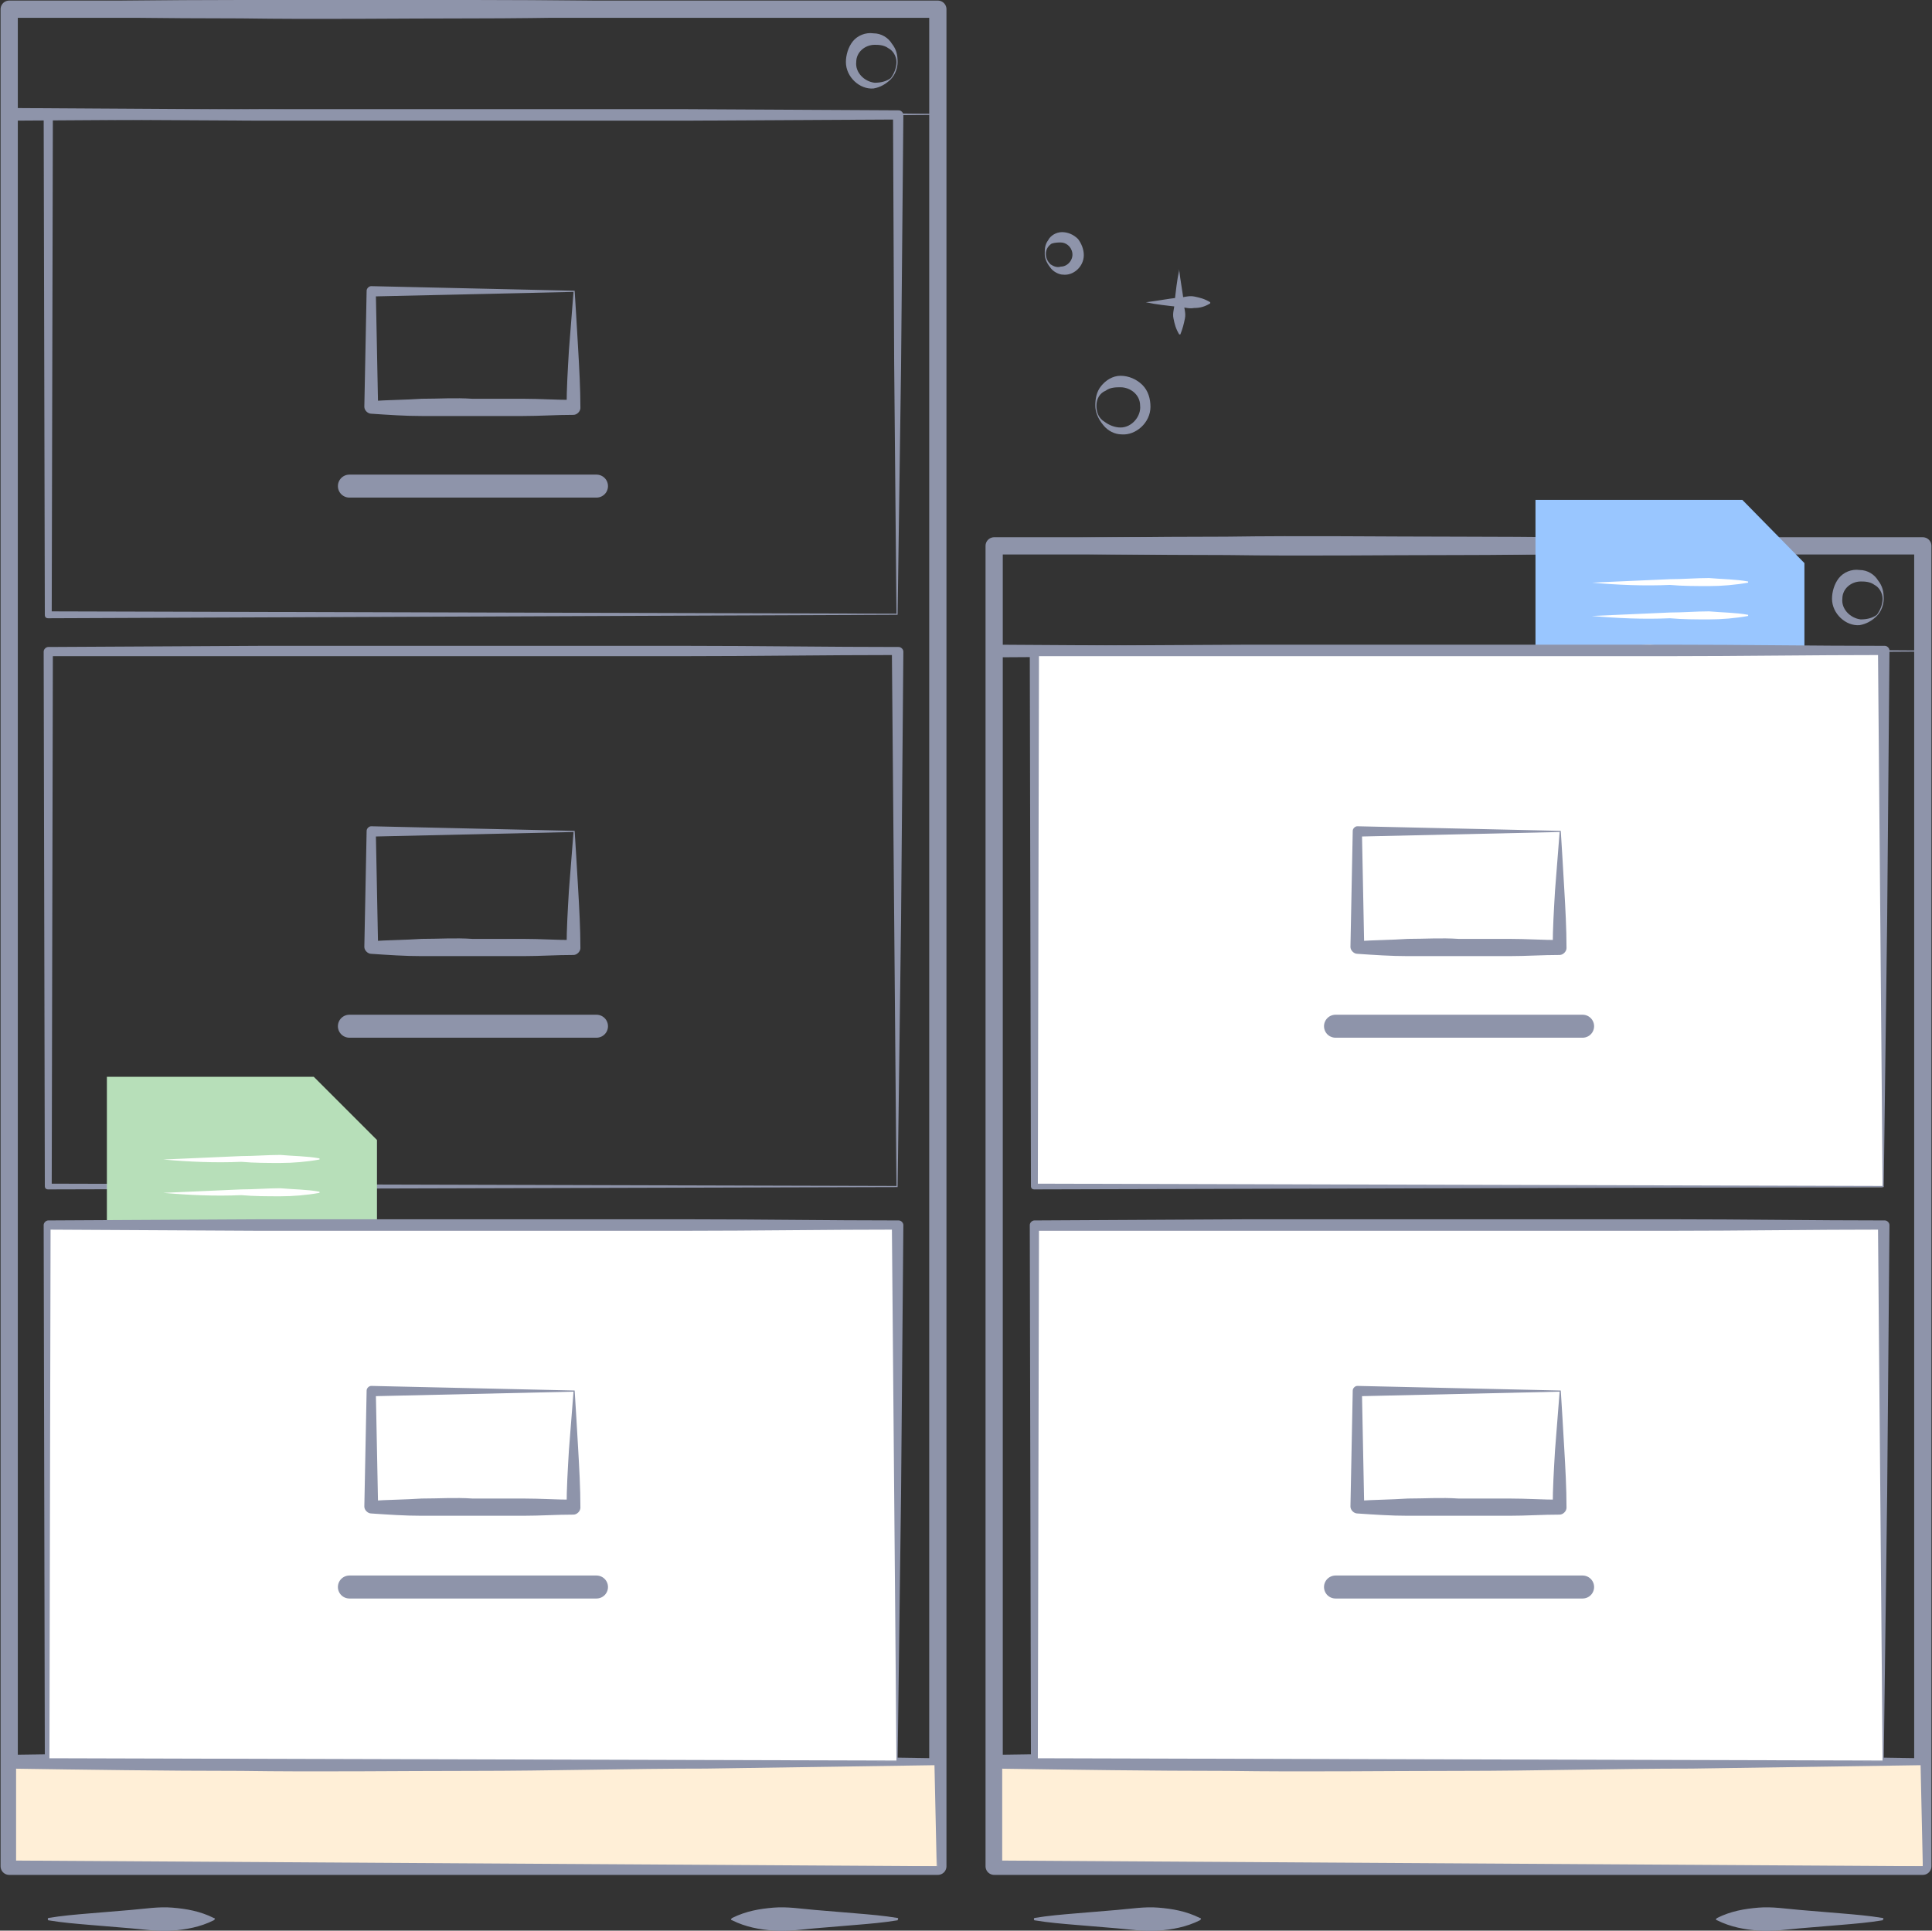 <?xml version="1.0" encoding="utf-8"?>
<!-- Generator: Adobe Illustrator 21.0.0, SVG Export Plug-In . SVG Version: 6.00 Build 0)  -->
<svg version="1.1" id="Layer_1" xmlns="http://www.w3.org/2000/svg" xmlns:xlink="http://www.w3.org/1999/xlink" x="0px" y="0px"
	 viewBox="0 0 168.1 168" style="enable-background:new 0 0 168.1 168;" xml:space="preserve">
<rect x="0" y="0" width="168.1" height="168" fill="#333333" stroke="none"/>
<style type="text/css">
	.st0{fill:none;stroke:#8E94AA;stroke-width:1.5;stroke-linecap:round;stroke-linejoin:round;stroke-miterlimit:10;}
	.st1{fill:#8E94AA;}
	.st2{fill:#FFEFD7;}
	.st3{fill:none;stroke:#8E94AA;stroke-width:2;stroke-linecap:round;stroke-linejoin:round;stroke-miterlimit:10;}
	.st4{fill:#B7DFB9;}
	.st5{fill:#FFFFFF;}
	.st6{fill:#99C6FF;}
	.st7{fill:#FFFFFF;stroke:#8E94AA;stroke-width:2;stroke-linecap:round;stroke-linejoin:round;stroke-miterlimit:10;}
</style>
<g>
	<g>
		<rect x="0.8" y="0.8" class="st0" width="80.8" height="161.6"/>
		<g>
			<path class="st1" d="M81.6,10L0.8,10.5c-0.3,0-0.6-0.2-0.6-0.5v0l0,0l0-9.2c0-0.3,0.3-0.6,0.6-0.6l0,0C7.5,0.1,14.2,0,21,0
				C27.7,0,34.4,0,41.2,0c6.7,0,13.5,0.1,20.2,0.2c6.7,0.1,13.5,0.2,20.2,0.3l0,0c0.2,0,0.3,0.1,0.3,0.3l0,0L81.6,10z M81.5,9.9
				l-0.2-9.1l0.3,0.3c-6.7,0.1-13.5,0.2-20.2,0.3c-6.7,0-13.5,0.2-20.2,0.2c-6.7,0-13.5,0.1-20.2,0c-6.7,0-13.5-0.1-20.2-0.2
				l0.6-0.6l0,9.2L0.8,9.4L81.5,9.9z"/>
		</g>
		<g>
			<rect x="0.8" y="153.2" class="st2" width="80.8" height="9.2"/>
			<path class="st1" d="M81.6,162.5L0.8,163c-0.3,0-0.6-0.2-0.6-0.5v0l0,0l0-9.2c0-0.3,0.3-0.6,0.6-0.6l0,0
				c6.7-0.1,13.5-0.2,20.2-0.2c6.7-0.1,13.5,0,20.2,0c6.7,0,13.5,0.1,20.2,0.2c6.7,0.1,13.5,0.2,20.2,0.3l0,0c0.2,0,0.3,0.1,0.3,0.3
				l0,0L81.6,162.5z M81.5,162.4l-0.2-9.1l0.3,0.3c-6.7,0.1-13.5,0.2-20.2,0.3c-6.7,0-13.5,0.2-20.2,0.2c-6.7,0-13.5,0.1-20.2,0
				c-6.7,0-13.5-0.1-20.2-0.2l0.6-0.6l0,9.2l-0.6-0.6L81.5,162.4z"/>
		</g>
		<g>
			<path class="st1" d="M78.1,53.5L4.2,53.8c-0.2,0-0.3-0.1-0.3-0.3v0L3.8,10c0-0.2,0.2-0.4,0.4-0.4l18.5-0.1l18.5,0l18.5,0
				l18.5,0.1c0.2,0,0.4,0.2,0.4,0.4l0,0l-0.2,21.9L78.1,53.5z M78,53.4l-0.2-21.8L77.7,10l0.4,0.4l-18.5,0.1l-18.5,0l-18.5,0
				L4.2,10.4L4.6,10L4.5,53.5l-0.3-0.3L78,53.4z"/>
		</g>
		<line class="st3" x1="30.4" y1="42.3" x2="51.9" y2="42.3"/>
		<g>
			<path class="st1" d="M49.9,25.4l-17.6,0.4l0.4-0.4l0.2,10.1l-0.6-0.6c1.5-0.1,2.9-0.1,4.4-0.2c1.5,0,2.9-0.1,4.4,0l4.4,0
				c1.5,0,2.9,0.1,4.4,0.1l-0.6,0.6c0-1.6,0.1-3.2,0.2-4.9L49.9,25.4z M50,25.3c0.1,1.6,0.2,3.2,0.3,5c0.1,1.7,0.2,3.5,0.2,5.2
				c0,0.3-0.3,0.6-0.6,0.6l0,0c-1.5,0-2.9,0.1-4.4,0.1l-4.4,0c-1.5,0-2.9,0-4.4,0c-1.5,0-2.9-0.1-4.4-0.2l0,0
				c-0.3,0-0.6-0.3-0.6-0.6l0.2-10.1l0,0c0-0.2,0.2-0.4,0.4-0.4l0,0L50,25.3z"/>
		</g>
		<g>
			<path class="st1" d="M78.1,5.4c0,0.5-0.2,1.1-0.6,1.5c-0.4,0.4-0.9,0.7-1.5,0.8c-1.2,0.1-2.4-1-2.4-2.3c0-0.6,0.2-1.3,0.6-1.8
				c0.4-0.5,1.1-0.8,1.8-0.7c0.7,0,1.3,0.4,1.6,0.9C78,4.3,78.1,4.8,78.1,5.4z M78,5.4c0-0.5-0.3-1-0.7-1.2
				c-0.4-0.3-0.9-0.3-1.2-0.3c-0.8,0-1.6,0.6-1.6,1.5c-0.1,0.9,0.7,1.7,1.6,1.8c0.5,0,1-0.1,1.4-0.4C77.8,6.4,78,5.9,78,5.4z"/>
		</g>
		<line class="st3" x1="30.4" y1="89.3" x2="51.9" y2="89.3"/>
		<g>
			<path class="st1" d="M49.9,72.4l-17.6,0.4l0.4-0.4l0.2,10.1l-0.6-0.6c1.5-0.1,2.9-0.1,4.4-0.2c1.5,0,2.9-0.1,4.4,0l4.4,0
				c1.5,0,2.9,0.1,4.4,0.1l-0.6,0.6c0-1.6,0.1-3.2,0.2-4.9L49.9,72.4z M50,72.3c0.1,1.6,0.2,3.2,0.3,5c0.1,1.7,0.2,3.5,0.2,5.2
				c0,0.3-0.3,0.6-0.6,0.6l0,0c-1.5,0-2.9,0.1-4.4,0.1l-4.4,0c-1.5,0-2.9,0-4.4,0c-1.5,0-2.9-0.1-4.4-0.2l0,0
				c-0.3,0-0.6-0.3-0.6-0.6l0.2-10.1l0,0c0-0.2,0.2-0.4,0.4-0.4l0,0L50,72.3z"/>
		</g>
		<g>
			<path class="st1" d="M4.2,166.9c1.2-0.2,2.4-0.3,3.6-0.4c1.2-0.1,2.4-0.2,3.6-0.3c1.2-0.1,2.4-0.3,3.6-0.2
				c1.2,0.1,2.4,0.3,3.6,0.9c0.1,0,0.1,0.1,0.1,0.1c0,0,0,0-0.1,0.1c-1.2,0.6-2.4,0.8-3.6,0.9c-1.2,0.1-2.4-0.1-3.6-0.2
				c-1.2-0.1-2.4-0.2-3.6-0.3c-1.2-0.1-2.4-0.2-3.6-0.4C4.2,167.1,4.1,167,4.2,166.9C4.2,166.9,4.2,166.9,4.2,166.9z"/>
		</g>
		<g>
			<path class="st1" d="M78.1,167.1c-1.2,0.2-2.4,0.3-3.6,0.4c-1.2,0.1-2.4,0.2-3.6,0.3c-1.2,0.1-2.4,0.3-3.6,0.2
				c-1.2-0.1-2.4-0.3-3.6-0.9c-0.1,0-0.1-0.1-0.1-0.1c0,0,0,0,0.1-0.1c1.2-0.6,2.4-0.8,3.6-0.9c1.2-0.1,2.4,0.1,3.6,0.2
				c1.2,0.1,2.4,0.2,3.6,0.3c1.2,0.1,2.4,0.2,3.6,0.4C78.1,166.9,78.2,166.9,78.1,167.1C78.1,167,78.1,167.1,78.1,167.1z"/>
		</g>
		<g>
			<path class="st1" d="M78.1,103.3l-73.9,0.2c-0.2,0-0.3-0.1-0.3-0.3v0L3.8,56.7c0-0.2,0.2-0.4,0.4-0.4l18.5-0.1l18.5,0l18.5,0
				c6.2,0,12.3,0.1,18.5,0.1c0.2,0,0.4,0.2,0.4,0.4l0,0l-0.2,23.4L78.1,103.3z M78,103.2l-0.2-23.4l-0.2-23.2l0.4,0.4
				c-6.2,0-12.3,0.1-18.5,0.1l-18.5,0l-18.5,0L4.2,57.1l0.4-0.4l-0.1,46.6L4.2,103L78,103.2z"/>
		</g>
		<g>
			<g>
				<polygon class="st4" points="27.3,93.7 9.3,93.7 9.3,121.1 32.8,121.1 32.8,99.2 				"/>
			</g>
			<g>
				<g>
					<line class="st5" x1="14.2" y1="101" x2="27.7" y2="101"/>
					<path class="st5" d="M14.2,100.9c2.3-0.1,4.5-0.2,6.8-0.3c1.1,0,2.3-0.1,3.4-0.1c1.1,0.1,2.3,0.1,3.4,0.3v0.1
						c-1.1,0.2-2.3,0.3-3.4,0.3c-1.1,0-2.3,0-3.4-0.1C18.7,101.2,16.5,101.1,14.2,100.9L14.2,100.9z"/>
				</g>
				<g>
					<path class="st5" d="M14.2,103.8c2.3-0.1,4.5-0.2,6.8-0.3c1.1,0,2.3-0.1,3.4-0.1c1.1,0.1,2.3,0.1,3.4,0.3v0.1
						c-1.1,0.2-2.3,0.3-3.4,0.3c-1.1,0-2.3,0-3.4-0.1C18.7,104.1,16.5,104,14.2,103.8L14.2,103.8z"/>
				</g>
				<g>
					<path class="st5" d="M14.2,106.7c1.1-0.1,2.3-0.2,3.4-0.3c0.6,0,1.1-0.1,1.7-0.1c0.6,0.1,1.1,0.1,1.7,0.3v0.1
						c-0.6,0.2-1.1,0.3-1.7,0.3c-0.6,0-1.1,0-1.7-0.1C16.5,107,15.3,106.9,14.2,106.7L14.2,106.7z"/>
				</g>
				<g>
					<path class="st5" d="M14.2,109.6c2.3-0.1,4.5-0.2,6.8-0.3c1.1,0,2.3-0.1,3.4-0.1c1.1,0.1,2.3,0.1,3.4,0.3v0.1
						c-1.1,0.2-2.3,0.3-3.4,0.3c-1.1,0-2.3,0-3.4-0.1C18.7,109.9,16.5,109.8,14.2,109.6L14.2,109.6z"/>
				</g>
			</g>
		</g>
		<rect x="86.5" y="47.5" class="st0" width="80.8" height="114.9"/>
		<g>
			<path class="st1" d="M167.4,56.7l-80.9,0.5c-0.3,0-0.6-0.2-0.6-0.5v0l0,0l0-9.2c0-0.3,0.3-0.6,0.6-0.6l0,0
				c6.7-0.1,13.5-0.2,20.2-0.2c6.7-0.1,13.5,0,20.2,0c6.7,0,13.5,0.1,20.2,0.2c6.7,0.1,13.5,0.2,20.2,0.3l0,0c0.2,0,0.3,0.1,0.3,0.3
				l0,0L167.4,56.7z M167.3,56.6l-0.2-9.1l0.3,0.3c-6.7,0.1-13.5,0.2-20.2,0.3c-6.7,0-13.5,0.2-20.2,0.2c-6.7,0-13.5,0.1-20.2,0
				c-6.7,0-13.5-0.1-20.2-0.2l0.6-0.6l0,9.2l-0.6-0.6L167.3,56.6z"/>
		</g>
		<g>
			<rect x="86.5" y="153.2" class="st2" width="80.8" height="9.2"/>
			<path class="st1" d="M167.4,162.5L86.5,163c-0.3,0-0.6-0.2-0.6-0.5v0l0,0l0-9.2c0-0.3,0.3-0.6,0.6-0.6l0,0
				c6.7-0.1,13.5-0.2,20.2-0.2c6.7-0.1,13.5,0,20.2,0c6.7,0,13.5,0.1,20.2,0.2c6.7,0.1,13.5,0.2,20.2,0.3l0,0c0.2,0,0.3,0.1,0.3,0.3
				l0,0L167.4,162.5z M167.3,162.4l-0.2-9.1l0.3,0.3c-6.7,0.1-13.5,0.2-20.2,0.3c-6.7,0-13.5,0.2-20.2,0.2c-6.7,0-13.5,0.1-20.2,0
				c-6.7,0-13.5-0.1-20.2-0.2l0.6-0.6l0,9.2l-0.6-0.6L167.3,162.4z"/>
		</g>
		<g>
			<path class="st1" d="M163.9,52.1c0,0.5-0.2,1.1-0.6,1.5c-0.4,0.4-0.9,0.7-1.5,0.8c-1.2,0.1-2.4-1-2.4-2.3c0-0.6,0.2-1.3,0.6-1.8
				c0.4-0.5,1.1-0.8,1.8-0.7c0.7,0,1.3,0.4,1.6,0.9C163.8,51,163.9,51.5,163.9,52.1z M163.8,52.1c0-0.5-0.3-1-0.7-1.2
				c-0.4-0.3-0.9-0.3-1.2-0.3c-0.8,0-1.6,0.6-1.6,1.5c-0.1,0.9,0.7,1.7,1.6,1.8c0.5,0,1-0.1,1.4-0.4
				C163.6,53.1,163.8,52.6,163.8,52.1z"/>
		</g>
		<g>
			<path class="st1" d="M90,166.9c1.2-0.2,2.4-0.3,3.6-0.4c1.2-0.1,2.4-0.2,3.6-0.3c1.2-0.1,2.4-0.3,3.6-0.2
				c1.2,0.1,2.4,0.3,3.6,0.9c0.1,0,0.1,0.1,0.1,0.1c0,0,0,0-0.1,0.1c-1.2,0.6-2.4,0.8-3.6,0.9c-1.2,0.1-2.4-0.1-3.6-0.2
				c-1.2-0.1-2.4-0.2-3.6-0.3c-1.2-0.1-2.4-0.2-3.6-0.4C90,167.1,89.9,167,90,166.9C89.9,166.9,90,166.9,90,166.9z"/>
		</g>
		<g>
			<path class="st1" d="M163.8,167.1c-1.2,0.2-2.4,0.3-3.6,0.4c-1.2,0.1-2.4,0.2-3.6,0.3c-1.2,0.1-2.4,0.3-3.6,0.2
				c-1.2-0.1-2.4-0.3-3.6-0.9c-0.1,0-0.1-0.1-0.1-0.1c0,0,0,0,0.1-0.1c1.2-0.6,2.4-0.8,3.6-0.9c1.2-0.1,2.4,0.1,3.6,0.2
				c1.2,0.1,2.4,0.2,3.6,0.3c1.2,0.1,2.4,0.2,3.6,0.4C163.9,166.9,163.9,166.9,163.8,167.1C163.9,167,163.9,167.1,163.8,167.1z"/>
		</g>
		<g>
			<g>
				<polygon class="st6" points="151.6,43.5 133.6,43.5 133.6,70.9 157,70.9 157,49 				"/>
			</g>
			<g>
				<g>
					<line class="st5" x1="138.5" y1="50.8" x2="152" y2="50.8"/>
					<path class="st5" d="M138.5,50.7c2.3-0.1,4.5-0.2,6.8-0.3c1.1,0,2.3-0.1,3.4-0.1c1.1,0.1,2.3,0.1,3.4,0.3v0.1
						c-1.1,0.2-2.3,0.3-3.4,0.3c-1.1,0-2.3,0-3.4-0.1C143,51,140.7,50.9,138.5,50.7L138.5,50.7z"/>
				</g>
				<g>
					<path class="st5" d="M138.5,53.6c2.3-0.1,4.5-0.2,6.8-0.3c1.1,0,2.3-0.1,3.4-0.1c1.1,0.1,2.3,0.1,3.4,0.3v0.1
						c-1.1,0.2-2.3,0.3-3.4,0.3c-1.1,0-2.3,0-3.4-0.1C143,53.9,140.7,53.8,138.5,53.6L138.5,53.6z"/>
				</g>
				<g>
					<path class="st5" d="M138.5,56.5c1.1-0.1,2.3-0.2,3.4-0.3c0.6,0,1.1-0.1,1.7-0.1c0.6,0.1,1.1,0.1,1.7,0.3v0.1
						c-0.6,0.2-1.1,0.3-1.7,0.3c-0.6,0-1.1,0-1.7-0.1C140.7,56.8,139.6,56.7,138.5,56.5L138.5,56.5z"/>
				</g>
				<g>
					<path class="st5" d="M138.5,59.4c2.3-0.1,4.5-0.2,6.8-0.3c1.1,0,2.3-0.1,3.4-0.1c1.1,0.1,2.3,0.1,3.4,0.3v0.1
						c-1.1,0.2-2.3,0.3-3.4,0.3c-1.1,0-2.3,0-3.4-0.1C143,59.7,140.7,59.6,138.5,59.4L138.5,59.4z"/>
				</g>
			</g>
		</g>
		<g>
			<rect x="90" y="106.7" class="st5" width="73.8" height="46.6"/>
			<path class="st1" d="M163.9,153.3L90,153.5c-0.2,0-0.3-0.1-0.3-0.3l0,0l-0.1-46.6c0-0.2,0.2-0.4,0.4-0.4l18.5-0.1l18.5,0l18.5,0
				c6.2,0,12.3,0.1,18.5,0.1c0.2,0,0.4,0.2,0.4,0.4l0,0l-0.2,23.4L163.9,153.3z M163.8,153.2l-0.2-23.4l-0.2-23.2l0.4,0.4
				c-6.2,0-12.3,0.1-18.5,0.1l-18.5,0l-18.5,0L90,107.1l0.4-0.4l-0.1,46.6L90,153L163.8,153.2z"/>
		</g>
		<line class="st7" x1="116.2" y1="138.1" x2="137.7" y2="138.1"/>
		<g>
			<rect x="118.1" y="121.1" class="st5" width="17.7" height="10.1"/>
			<path class="st1" d="M135.7,121.1l-17.6,0.4l0.4-0.4l0.2,10.1l-0.6-0.6c1.5-0.1,2.9-0.1,4.4-0.2c1.5,0,2.9-0.1,4.4,0l4.4,0
				c1.5,0,2.9,0.1,4.4,0.1l-0.6,0.6c0-1.6,0.1-3.2,0.2-4.9L135.7,121.1z M135.8,121c0.1,1.6,0.2,3.2,0.3,5c0.1,1.7,0.2,3.5,0.2,5.2
				c0,0.3-0.3,0.6-0.6,0.6l0,0c-1.5,0-2.9,0.1-4.4,0.1l-4.4,0c-1.5,0-2.9,0-4.4,0c-1.5,0-2.9-0.1-4.4-0.2l0,0
				c-0.3,0-0.6-0.3-0.6-0.6l0.2-10.1l0,0c0-0.2,0.2-0.4,0.4-0.4l0,0L135.8,121z"/>
		</g>
		<g>
			<rect x="90" y="56.7" class="st5" width="73.8" height="46.6"/>
			<path class="st1" d="M163.9,103.3L90,103.5c-0.2,0-0.3-0.1-0.3-0.3l0,0l-0.1-46.6c0-0.2,0.2-0.4,0.4-0.4l18.5-0.1l18.5,0l18.5,0
				c6.2,0,12.3,0.1,18.5,0.1c0.2,0,0.4,0.2,0.4,0.4l0,0l-0.2,23.4L163.9,103.3z M163.8,103.2l-0.2-23.4l-0.2-23.2l0.4,0.4
				c-6.2,0-12.3,0.1-18.5,0.1l-18.5,0l-18.5,0L90,57.1l0.4-0.4l-0.1,46.6L90,103L163.8,103.2z"/>
		</g>
		<line class="st3" x1="116.2" y1="89.3" x2="137.7" y2="89.3"/>
		<g>
			<path class="st1" d="M135.7,72.4l-17.6,0.4l0.4-0.4l0.2,10.1l-0.6-0.6c1.5-0.1,2.9-0.1,4.4-0.2c1.5,0,2.9-0.1,4.4,0l4.4,0
				c1.5,0,2.9,0.1,4.4,0.1l-0.6,0.6c0-1.6,0.1-3.2,0.2-4.9L135.7,72.4z M135.8,72.3c0.1,1.6,0.2,3.2,0.3,5c0.1,1.7,0.2,3.5,0.2,5.2
				c0,0.3-0.3,0.6-0.6,0.6l0,0c-1.5,0-2.9,0.1-4.4,0.1l-4.4,0c-1.5,0-2.9,0-4.4,0c-1.5,0-2.9-0.1-4.4-0.2l0,0
				c-0.3,0-0.6-0.3-0.6-0.6l0.2-10.1l0,0c0-0.2,0.2-0.4,0.4-0.4l0,0L135.8,72.3z"/>
		</g>
		<g>
			<rect x="4.2" y="106.7" class="st5" width="73.8" height="46.6"/>
			<path class="st1" d="M78.1,153.3l-73.9,0.2c-0.2,0-0.3-0.1-0.3-0.3v0l-0.1-46.6c0-0.2,0.2-0.4,0.4-0.4l18.5-0.1l18.5,0l18.5,0
				c6.2,0,12.3,0.1,18.5,0.1c0.2,0,0.4,0.2,0.4,0.4l0,0l-0.2,23.4L78.1,153.3z M78,153.2l-0.2-23.4l-0.2-23.2l0.4,0.4
				c-6.2,0-12.3,0.1-18.5,0.1l-18.5,0l-18.5,0l-18.5-0.1l0.4-0.4l-0.1,46.6L4.2,153L78,153.2z"/>
		</g>
		<line class="st7" x1="30.4" y1="138.1" x2="51.9" y2="138.1"/>
		<g>
			<rect x="32.3" y="121.1" class="st5" width="17.7" height="10.1"/>
			<path class="st1" d="M49.9,121.1l-17.6,0.4l0.4-0.4l0.2,10.1l-0.6-0.6c1.5-0.1,2.9-0.1,4.4-0.2c1.5,0,2.9-0.1,4.4,0l4.4,0
				c1.5,0,2.9,0.1,4.4,0.1l-0.6,0.6c0-1.6,0.1-3.2,0.2-4.9L49.9,121.1z M50,121c0.1,1.6,0.2,3.2,0.3,5c0.1,1.7,0.2,3.5,0.2,5.2
				c0,0.3-0.3,0.6-0.6,0.6l0,0c-1.5,0-2.9,0.1-4.4,0.1l-4.4,0c-1.5,0-2.9,0-4.4,0c-1.5,0-2.9-0.1-4.4-0.2l0,0
				c-0.3,0-0.6-0.3-0.6-0.6l0.2-10.1l0,0c0-0.2,0.2-0.4,0.4-0.4l0,0L50,121z"/>
		</g>
	</g>
	<g>
		<g>
			<g id="XMLID_23_">
				<path class="st1" d="M102.6,23.5c0.1,0.9,0.3,1.9,0.4,2.8c0,0.5,0.2,0.9,0.1,1.4c-0.1,0.5-0.2,0.9-0.4,1.4c0,0-0.1,0-0.1,0
					c0,0,0,0,0,0c-0.3-0.5-0.4-0.9-0.5-1.4c-0.1-0.5,0.1-0.9,0.1-1.4c0.1-0.9,0.2-1.9,0.4-2.8C102.5,23.5,102.5,23.4,102.6,23.5
					C102.6,23.4,102.6,23.5,102.6,23.5z"/>
			</g>
			<g id="XMLID_21_">
				<path class="st1" d="M99.7,26.3c0.9-0.1,1.9-0.3,2.8-0.4c0.5,0,0.9-0.2,1.4-0.1c0.5,0.1,0.9,0.2,1.4,0.5c0,0,0,0.1,0,0.1
					c0,0,0,0,0,0c-0.5,0.3-0.9,0.4-1.4,0.4c-0.5,0.1-0.9-0.1-1.4-0.1c-0.9-0.1-1.9-0.2-2.8-0.4C99.7,26.4,99.7,26.3,99.7,26.3
					C99.7,26.3,99.7,26.3,99.7,26.3z"/>
			</g>
		</g>
		<g id="XMLID_19_">
			<path class="st1" d="M91,22.1c0,0.4,0.2,0.7,0.4,0.9c0.3,0.2,0.6,0.3,0.9,0.2c0.6,0,1.1-0.6,1-1.2c-0.1-0.6-0.6-0.9-1-0.9
				c-0.2,0-0.5,0-0.8,0.1C91.2,21.4,91,21.7,91,22.1z M90.9,22.1c0-0.4,0-0.8,0.3-1.2c0.2-0.4,0.7-0.7,1.2-0.7c0.5,0,1,0.2,1.4,0.6
				c0.3,0.4,0.5,0.9,0.5,1.4c0,1-0.9,1.8-1.8,1.7c-0.4,0-0.9-0.3-1.1-0.6C91,22.8,90.9,22.4,90.9,22.1z"/>
		</g>
		<g id="XMLID_17_">
			<path class="st1" d="M95.4,35.3c0,0.6,0.2,1.1,0.7,1.4c0.4,0.3,0.9,0.5,1.4,0.5c1,0,1.8-1,1.7-1.9c0-1-0.9-1.6-1.7-1.6
				c-0.4,0-0.9,0-1.3,0.3C95.7,34.2,95.4,34.7,95.4,35.3z M95.3,35.3c0-0.6,0.1-1.2,0.5-1.7c0.4-0.5,1-0.9,1.7-0.9
				c0.7,0,1.4,0.3,1.9,0.8c0.5,0.5,0.7,1.2,0.7,1.9c0,1.4-1.3,2.5-2.5,2.4c-0.6,0-1.2-0.3-1.6-0.8C95.5,36.4,95.3,35.8,95.3,35.3z"
				/>
		</g>
	</g>
</g>
</svg>
